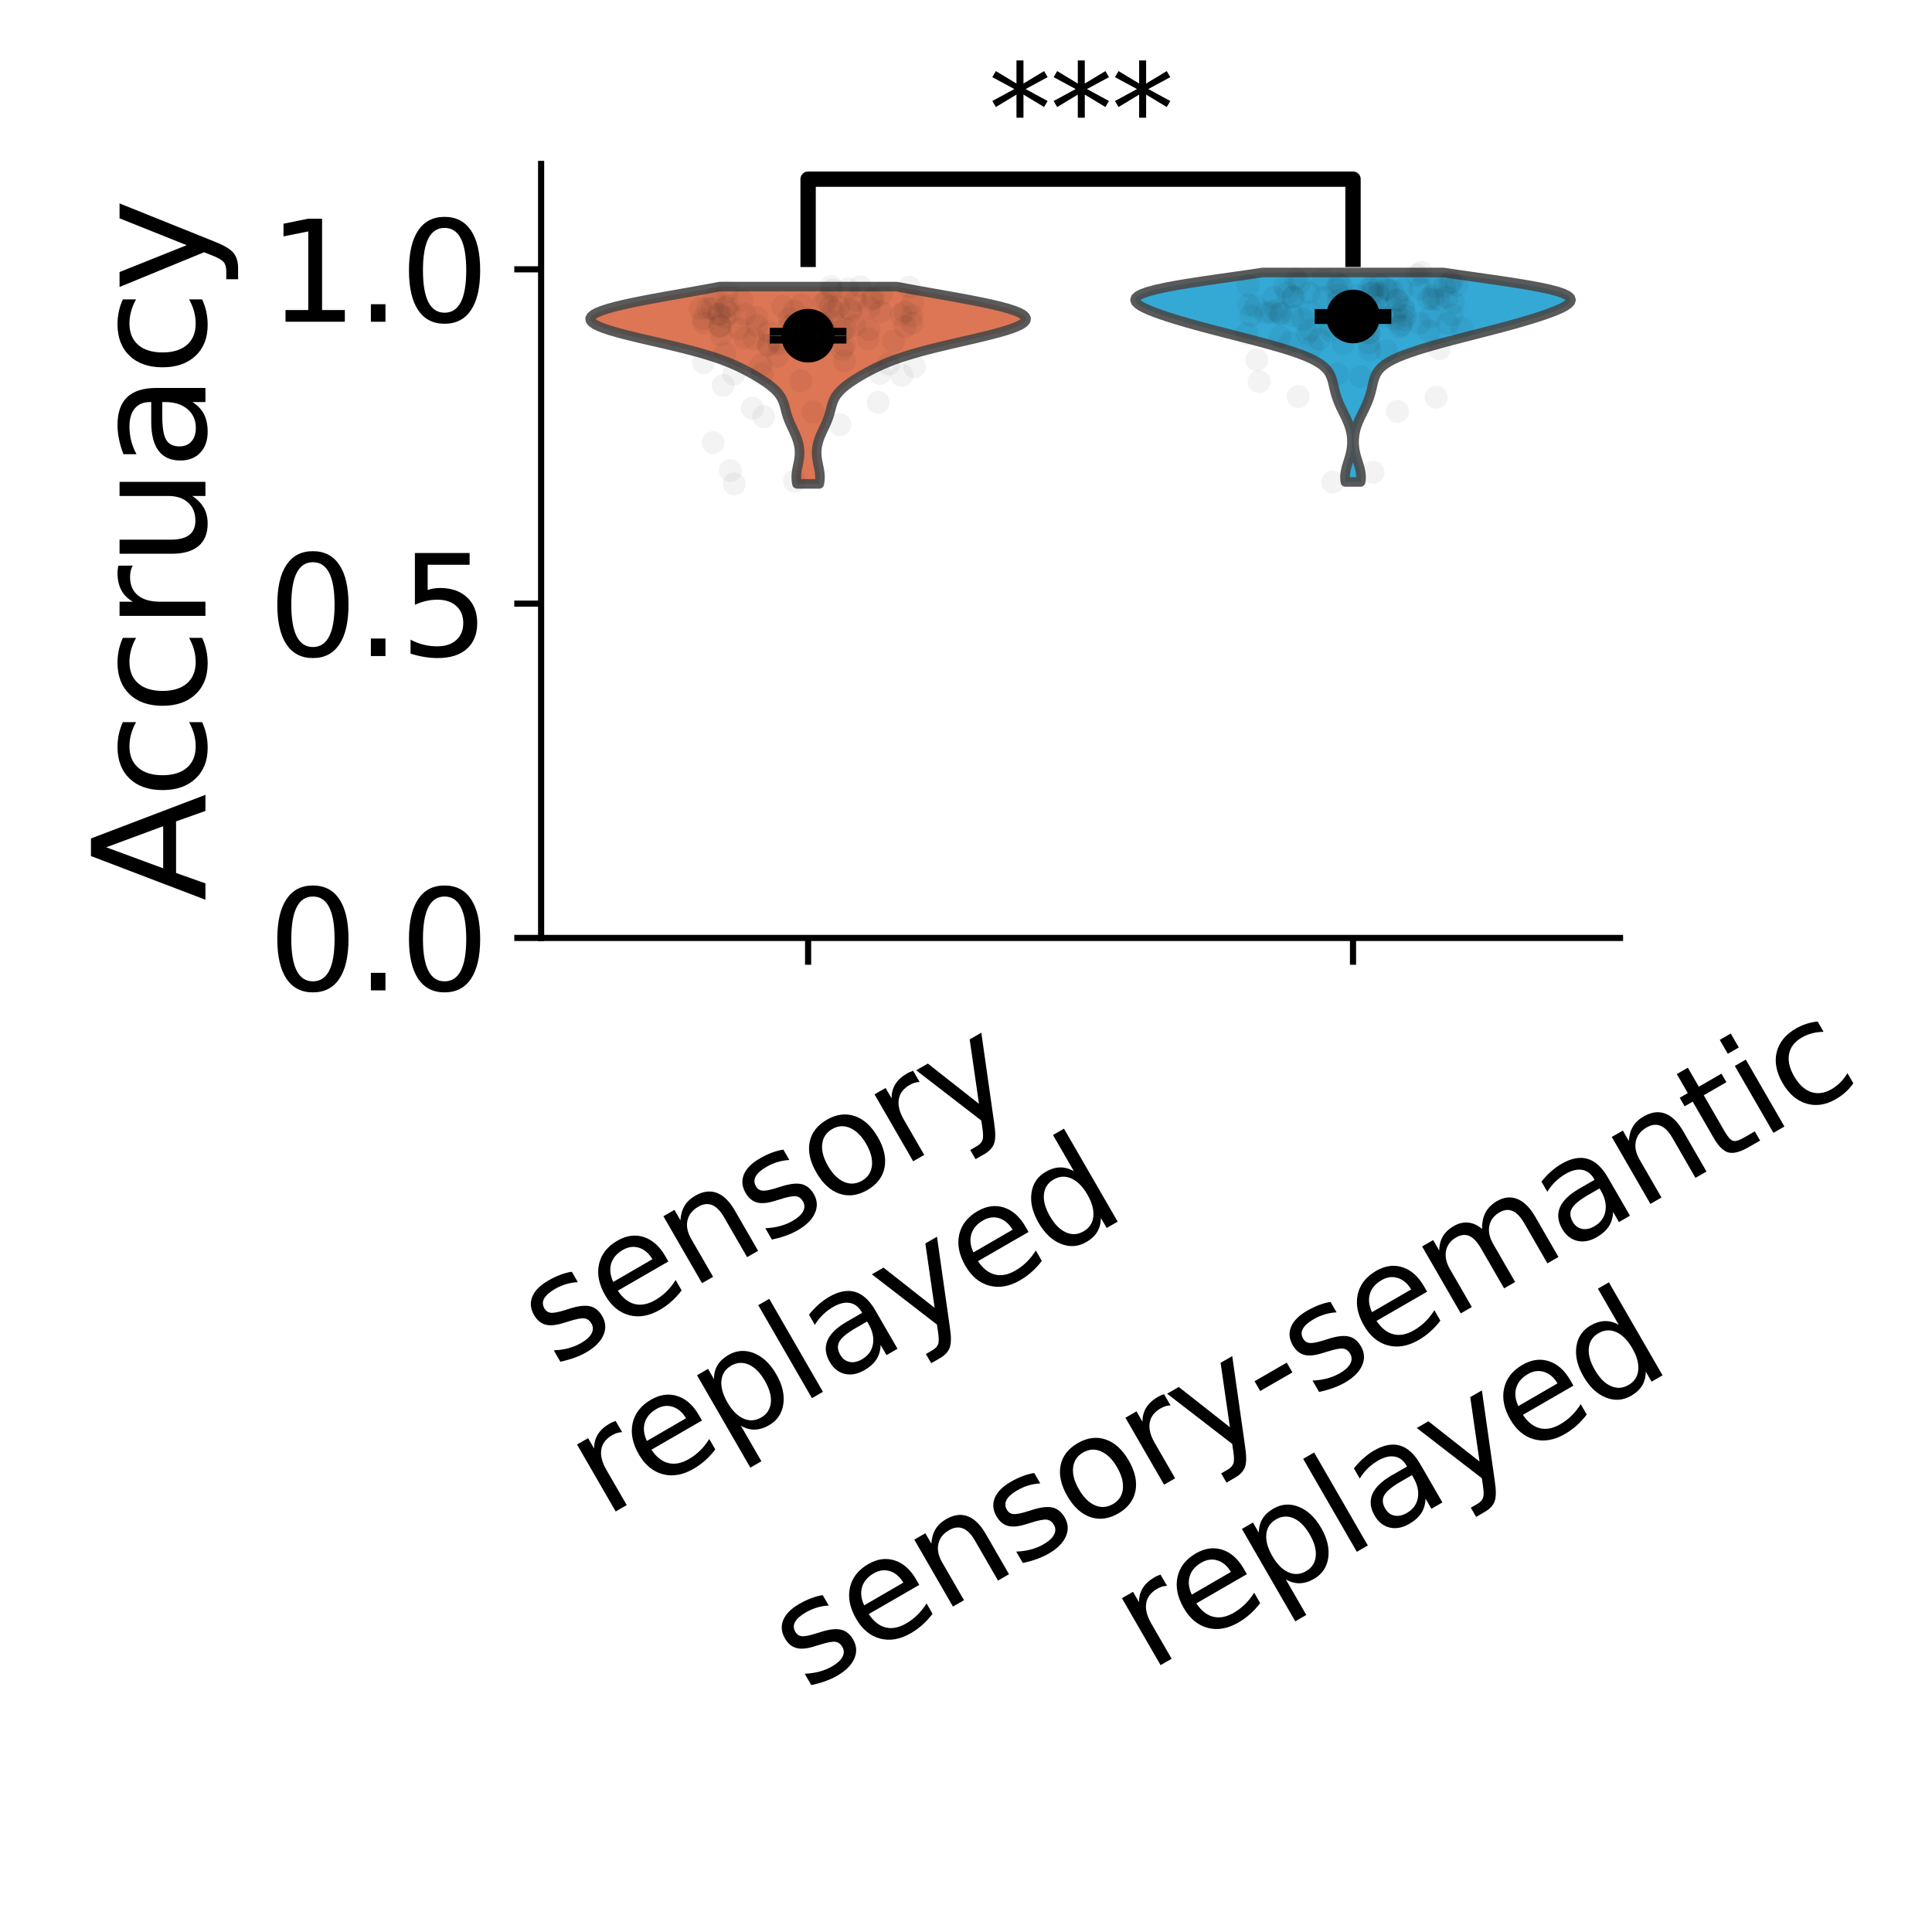 <?xml version="1.0" encoding="utf-8" standalone="no"?>
<!DOCTYPE svg PUBLIC "-//W3C//DTD SVG 1.1//EN"
  "http://www.w3.org/Graphics/SVG/1.1/DTD/svg11.dtd">
<svg xmlns:xlink="http://www.w3.org/1999/xlink" width="252pt" height="252pt" viewBox="0 0 252 252" xmlns="http://www.w3.org/2000/svg" version="1.1">
 <defs>
  <style type="text/css">*{stroke-linejoin: round; stroke-linecap: butt}</style>
 </defs>
 <g id="figure_1">
  <g id="patch_1">
   <path d="M 0 252 
L 252 252 
L 252 0 
L 0 0 
L 0 252 
z
" style="fill: none"/>
  </g>
  <g id="axes_1">
   <g id="patch_2">
    <path d="M 70.58 122.341 
L 211.307 122.341 
L 211.307 21.381 
L 70.58 21.381 
L 70.58 122.341 
z
" style="fill: none"/>
   </g>
   <g id="FillBetweenPolyCollection_1">
    <defs>
     <path id="mc93563be0a" d="M 106.858 -188.887 
L 103.955 -188.887 
L 103.907 -189.147 
L 103.876 -189.407 
L 103.861 -189.667 
L 103.864 -189.927 
L 103.882 -190.187 
L 103.914 -190.447 
L 103.955 -190.707 
L 104.005 -190.966 
L 104.058 -191.226 
L 104.113 -191.486 
L 104.164 -191.746 
L 104.211 -192.006 
L 104.248 -192.266 
L 104.276 -192.526 
L 104.291 -192.786 
L 104.293 -193.045 
L 104.281 -193.305 
L 104.255 -193.565 
L 104.215 -193.825 
L 104.16 -194.085 
L 104.093 -194.345 
L 104.013 -194.605 
L 103.922 -194.865 
L 103.821 -195.124 
L 103.712 -195.384 
L 103.596 -195.644 
L 103.477 -195.904 
L 103.355 -196.164 
L 103.233 -196.424 
L 103.114 -196.684 
L 103 -196.944 
L 102.893 -197.203 
L 102.794 -197.463 
L 102.704 -197.723 
L 102.623 -197.983 
L 102.549 -198.243 
L 102.48 -198.503 
L 102.414 -198.763 
L 102.345 -199.023 
L 102.27 -199.282 
L 102.182 -199.542 
L 102.078 -199.802 
L 101.952 -200.062 
L 101.8 -200.322 
L 101.618 -200.582 
L 101.405 -200.842 
L 101.16 -201.102 
L 100.882 -201.361 
L 100.573 -201.621 
L 100.235 -201.881 
L 99.871 -202.141 
L 99.483 -202.401 
L 99.074 -202.661 
L 98.646 -202.921 
L 98.199 -203.181 
L 97.733 -203.44 
L 97.244 -203.7 
L 96.731 -203.96 
L 96.188 -204.22 
L 95.609 -204.48 
L 94.988 -204.74 
L 94.32 -205 
L 93.597 -205.26 
L 92.817 -205.519 
L 91.977 -205.779 
L 91.075 -206.039 
L 90.114 -206.299 
L 89.099 -206.559 
L 88.038 -206.819 
L 86.941 -207.079 
L 85.82 -207.339 
L 84.693 -207.598 
L 83.574 -207.858 
L 82.484 -208.118 
L 81.442 -208.378 
L 80.467 -208.638 
L 79.578 -208.898 
L 78.794 -209.158 
L 78.132 -209.418 
L 77.607 -209.677 
L 77.234 -209.937 
L 77.021 -210.197 
L 76.977 -210.457 
L 77.106 -210.717 
L 77.41 -210.977 
L 77.888 -211.237 
L 78.533 -211.497 
L 79.336 -211.756 
L 80.287 -212.016 
L 81.37 -212.276 
L 82.569 -212.536 
L 83.864 -212.796 
L 85.234 -213.056 
L 86.659 -213.316 
L 88.115 -213.576 
L 89.583 -213.835 
L 91.041 -214.095 
L 92.47 -214.355 
L 93.854 -214.615 
L 116.958 -214.615 
L 116.958 -214.615 
L 118.342 -214.355 
L 119.772 -214.095 
L 121.23 -213.835 
L 122.697 -213.576 
L 124.154 -213.316 
L 125.578 -213.056 
L 126.949 -212.796 
L 128.244 -212.536 
L 129.442 -212.276 
L 130.526 -212.016 
L 131.476 -211.756 
L 132.28 -211.497 
L 132.925 -211.237 
L 133.402 -210.977 
L 133.707 -210.717 
L 133.836 -210.457 
L 133.792 -210.197 
L 133.579 -209.937 
L 133.205 -209.677 
L 132.681 -209.418 
L 132.019 -209.158 
L 131.235 -208.898 
L 130.346 -208.638 
L 129.371 -208.378 
L 128.328 -208.118 
L 127.238 -207.858 
L 126.12 -207.598 
L 124.992 -207.339 
L 123.872 -207.079 
L 122.775 -206.819 
L 121.713 -206.559 
L 120.698 -206.299 
L 119.738 -206.039 
L 118.836 -205.779 
L 117.995 -205.519 
L 117.215 -205.26 
L 116.493 -205 
L 115.824 -204.74 
L 115.204 -204.48 
L 114.625 -204.22 
L 114.082 -203.96 
L 113.568 -203.7 
L 113.08 -203.44 
L 112.614 -203.181 
L 112.167 -202.921 
L 111.738 -202.661 
L 111.33 -202.401 
L 110.942 -202.141 
L 110.578 -201.881 
L 110.24 -201.621 
L 109.931 -201.361 
L 109.653 -201.102 
L 109.408 -200.842 
L 109.195 -200.582 
L 109.013 -200.322 
L 108.861 -200.062 
L 108.735 -199.802 
L 108.63 -199.542 
L 108.543 -199.282 
L 108.468 -199.023 
L 108.399 -198.763 
L 108.332 -198.503 
L 108.264 -198.243 
L 108.19 -197.983 
L 108.108 -197.723 
L 108.019 -197.463 
L 107.92 -197.203 
L 107.813 -196.944 
L 107.699 -196.684 
L 107.58 -196.424 
L 107.458 -196.164 
L 107.336 -195.904 
L 107.216 -195.644 
L 107.101 -195.384 
L 106.991 -195.124 
L 106.891 -194.865 
L 106.8 -194.605 
L 106.72 -194.345 
L 106.652 -194.085 
L 106.598 -193.825 
L 106.558 -193.565 
L 106.531 -193.305 
L 106.519 -193.045 
L 106.521 -192.786 
L 106.537 -192.526 
L 106.564 -192.266 
L 106.602 -192.006 
L 106.648 -191.746 
L 106.7 -191.486 
L 106.754 -191.226 
L 106.808 -190.966 
L 106.857 -190.707 
L 106.899 -190.447 
L 106.93 -190.187 
L 106.949 -189.927 
L 106.951 -189.667 
L 106.937 -189.407 
L 106.906 -189.147 
L 106.858 -188.887 
z
" style="stroke: #484848; stroke-opacity: 0.9; stroke-width: 1.25"/>
    </defs>
    <g clip-path="url(#p16280dd534)">
     <use xlink:href="#mc93563be0a" x="0" y="252" style="fill: #d86743; fill-opacity: 0.9; stroke: #484848; stroke-opacity: 0.9; stroke-width: 1.25"/>
    </g>
   </g>
   <g id="FillBetweenPolyCollection_2">
    <defs>
     <path id="med24e482bd" d="M 177.475 -189.138 
L 175.486 -189.138 
L 175.452 -189.414 
L 175.436 -189.69 
L 175.441 -189.966 
L 175.465 -190.242 
L 175.508 -190.518 
L 175.566 -190.794 
L 175.638 -191.07 
L 175.719 -191.346 
L 175.805 -191.622 
L 175.892 -191.898 
L 175.978 -192.174 
L 176.058 -192.45 
L 176.131 -192.726 
L 176.195 -193.001 
L 176.248 -193.277 
L 176.29 -193.553 
L 176.32 -193.829 
L 176.338 -194.105 
L 176.344 -194.381 
L 176.338 -194.657 
L 176.32 -194.933 
L 176.289 -195.209 
L 176.246 -195.485 
L 176.19 -195.761 
L 176.12 -196.037 
L 176.038 -196.313 
L 175.944 -196.589 
L 175.839 -196.865 
L 175.723 -197.141 
L 175.599 -197.417 
L 175.469 -197.693 
L 175.334 -197.969 
L 175.197 -198.245 
L 175.061 -198.521 
L 174.927 -198.796 
L 174.798 -199.072 
L 174.676 -199.348 
L 174.562 -199.624 
L 174.455 -199.9 
L 174.358 -200.176 
L 174.269 -200.452 
L 174.188 -200.728 
L 174.114 -201.004 
L 174.045 -201.28 
L 173.98 -201.556 
L 173.916 -201.832 
L 173.85 -202.108 
L 173.777 -202.384 
L 173.693 -202.66 
L 173.59 -202.936 
L 173.462 -203.212 
L 173.3 -203.488 
L 173.095 -203.764 
L 172.838 -204.04 
L 172.522 -204.316 
L 172.139 -204.591 
L 171.685 -204.867 
L 171.155 -205.143 
L 170.55 -205.419 
L 169.87 -205.695 
L 169.12 -205.971 
L 168.303 -206.247 
L 167.426 -206.523 
L 166.496 -206.799 
L 165.521 -207.075 
L 164.509 -207.351 
L 163.469 -207.627 
L 162.408 -207.903 
L 161.335 -208.179 
L 160.257 -208.455 
L 159.183 -208.731 
L 158.12 -209.007 
L 157.075 -209.283 
L 156.055 -209.559 
L 155.065 -209.835 
L 154.109 -210.111 
L 153.192 -210.386 
L 152.318 -210.662 
L 151.492 -210.938 
L 150.721 -211.214 
L 150.015 -211.49 
L 149.386 -211.766 
L 148.852 -212.042 
L 148.435 -212.318 
L 148.159 -212.594 
L 148.051 -212.87 
L 148.138 -213.146 
L 148.444 -213.422 
L 148.988 -213.698 
L 149.779 -213.974 
L 150.818 -214.25 
L 152.094 -214.526 
L 153.584 -214.802 
L 155.253 -215.078 
L 157.061 -215.354 
L 158.958 -215.63 
L 160.893 -215.906 
L 162.815 -216.181 
L 164.678 -216.457 
L 188.283 -216.457 
L 188.283 -216.457 
L 190.146 -216.181 
L 192.068 -215.906 
L 194.003 -215.63 
L 195.9 -215.354 
L 197.708 -215.078 
L 199.377 -214.802 
L 200.867 -214.526 
L 202.143 -214.25 
L 203.182 -213.974 
L 203.973 -213.698 
L 204.517 -213.422 
L 204.823 -213.146 
L 204.91 -212.87 
L 204.802 -212.594 
L 204.526 -212.318 
L 204.109 -212.042 
L 203.575 -211.766 
L 202.946 -211.49 
L 202.24 -211.214 
L 201.469 -210.938 
L 200.643 -210.662 
L 199.769 -210.386 
L 198.852 -210.111 
L 197.896 -209.835 
L 196.906 -209.559 
L 195.886 -209.283 
L 194.841 -209.007 
L 193.778 -208.731 
L 192.704 -208.455 
L 191.626 -208.179 
L 190.553 -207.903 
L 189.492 -207.627 
L 188.452 -207.351 
L 187.44 -207.075 
L 186.465 -206.799 
L 185.535 -206.523 
L 184.658 -206.247 
L 183.841 -205.971 
L 183.091 -205.695 
L 182.411 -205.419 
L 181.806 -205.143 
L 181.276 -204.867 
L 180.822 -204.591 
L 180.439 -204.316 
L 180.123 -204.04 
L 179.866 -203.764 
L 179.661 -203.488 
L 179.499 -203.212 
L 179.371 -202.936 
L 179.268 -202.66 
L 179.184 -202.384 
L 179.111 -202.108 
L 179.045 -201.832 
L 178.981 -201.556 
L 178.916 -201.28 
L 178.847 -201.004 
L 178.773 -200.728 
L 178.692 -200.452 
L 178.603 -200.176 
L 178.506 -199.9 
L 178.399 -199.624 
L 178.285 -199.348 
L 178.163 -199.072 
L 178.034 -198.796 
L 177.9 -198.521 
L 177.764 -198.245 
L 177.627 -197.969 
L 177.492 -197.693 
L 177.362 -197.417 
L 177.238 -197.141 
L 177.122 -196.865 
L 177.017 -196.589 
L 176.923 -196.313 
L 176.841 -196.037 
L 176.771 -195.761 
L 176.715 -195.485 
L 176.672 -195.209 
L 176.641 -194.933 
L 176.623 -194.657 
L 176.617 -194.381 
L 176.623 -194.105 
L 176.641 -193.829 
L 176.671 -193.553 
L 176.713 -193.277 
L 176.766 -193.001 
L 176.83 -192.726 
L 176.903 -192.45 
L 176.983 -192.174 
L 177.069 -191.898 
L 177.156 -191.622 
L 177.242 -191.346 
L 177.323 -191.07 
L 177.395 -190.794 
L 177.453 -190.518 
L 177.496 -190.242 
L 177.52 -189.966 
L 177.525 -189.69 
L 177.509 -189.414 
L 177.475 -189.138 
z
" style="stroke: #484848; stroke-opacity: 0.9; stroke-width: 1.25"/>
    </defs>
    <g clip-path="url(#p16280dd534)">
     <use xlink:href="#med24e482bd" x="0" y="252" style="fill: #1ea0d1; fill-opacity: 0.9; stroke: #484848; stroke-opacity: 0.9; stroke-width: 1.25"/>
    </g>
   </g>
   <g id="matplotlib.axis_1">
    <g id="xtick_1">
     <g id="line2d_1">
      <defs>
       <path id="m0b2cbef5c7" d="M 0 0 
L 0 3.5 
" style="stroke: #000000; stroke-width: 0.8"/>
      </defs>
      <g>
       <use xlink:href="#m0b2cbef5c7" x="105.406" y="122.341" style="stroke: #000000; stroke-width: 0.8"/>
      </g>
     </g>
     <g id="text_1">
      <!-- sensory -->
      <g transform="translate(72.408 178.433) rotate(-30) scale(0.18 -0.18)">
       <defs>
        <path id="DejaVuSans-73" d="M 2834 3397 
L 2834 2853 
Q 2591 2978 2328 3040 
Q 2066 3103 1784 3103 
Q 1356 3103 1142 2972 
Q 928 2841 928 2578 
Q 928 2378 1081 2264 
Q 1234 2150 1697 2047 
L 1894 2003 
Q 2506 1872 2764 1633 
Q 3022 1394 3022 966 
Q 3022 478 2636 193 
Q 2250 -91 1575 -91 
Q 1294 -91 989 -36 
Q 684 19 347 128 
L 347 722 
Q 666 556 975 473 
Q 1284 391 1588 391 
Q 1994 391 2212 530 
Q 2431 669 2431 922 
Q 2431 1156 2273 1281 
Q 2116 1406 1581 1522 
L 1381 1569 
Q 847 1681 609 1914 
Q 372 2147 372 2553 
Q 372 3047 722 3315 
Q 1072 3584 1716 3584 
Q 2034 3584 2315 3537 
Q 2597 3491 2834 3397 
z
" transform="scale(0.016)"/>
        <path id="DejaVuSans-65" d="M 3597 1894 
L 3597 1613 
L 953 1613 
Q 991 1019 1311 708 
Q 1631 397 2203 397 
Q 2534 397 2845 478 
Q 3156 559 3463 722 
L 3463 178 
Q 3153 47 2828 -22 
Q 2503 -91 2169 -91 
Q 1331 -91 842 396 
Q 353 884 353 1716 
Q 353 2575 817 3079 
Q 1281 3584 2069 3584 
Q 2775 3584 3186 3129 
Q 3597 2675 3597 1894 
z
M 3022 2063 
Q 3016 2534 2758 2815 
Q 2500 3097 2075 3097 
Q 1594 3097 1305 2825 
Q 1016 2553 972 2059 
L 3022 2063 
z
" transform="scale(0.016)"/>
        <path id="DejaVuSans-6e" d="M 3513 2113 
L 3513 0 
L 2938 0 
L 2938 2094 
Q 2938 2591 2744 2837 
Q 2550 3084 2163 3084 
Q 1697 3084 1428 2787 
Q 1159 2491 1159 1978 
L 1159 0 
L 581 0 
L 581 3500 
L 1159 3500 
L 1159 2956 
Q 1366 3272 1645 3428 
Q 1925 3584 2291 3584 
Q 2894 3584 3203 3211 
Q 3513 2838 3513 2113 
z
" transform="scale(0.016)"/>
        <path id="DejaVuSans-6f" d="M 1959 3097 
Q 1497 3097 1228 2736 
Q 959 2375 959 1747 
Q 959 1119 1226 758 
Q 1494 397 1959 397 
Q 2419 397 2687 759 
Q 2956 1122 2956 1747 
Q 2956 2369 2687 2733 
Q 2419 3097 1959 3097 
z
M 1959 3584 
Q 2709 3584 3137 3096 
Q 3566 2609 3566 1747 
Q 3566 888 3137 398 
Q 2709 -91 1959 -91 
Q 1206 -91 779 398 
Q 353 888 353 1747 
Q 353 2609 779 3096 
Q 1206 3584 1959 3584 
z
" transform="scale(0.016)"/>
        <path id="DejaVuSans-72" d="M 2631 2963 
Q 2534 3019 2420 3045 
Q 2306 3072 2169 3072 
Q 1681 3072 1420 2755 
Q 1159 2438 1159 1844 
L 1159 0 
L 581 0 
L 581 3500 
L 1159 3500 
L 1159 2956 
Q 1341 3275 1631 3429 
Q 1922 3584 2338 3584 
Q 2397 3584 2469 3576 
Q 2541 3569 2628 3553 
L 2631 2963 
z
" transform="scale(0.016)"/>
        <path id="DejaVuSans-79" d="M 2059 -325 
Q 1816 -950 1584 -1140 
Q 1353 -1331 966 -1331 
L 506 -1331 
L 506 -850 
L 844 -850 
Q 1081 -850 1212 -737 
Q 1344 -625 1503 -206 
L 1606 56 
L 191 3500 
L 800 3500 
L 1894 763 
L 2988 3500 
L 3597 3500 
L 2059 -325 
z
" transform="scale(0.016)"/>
       </defs>
       <use xlink:href="#DejaVuSans-73"/>
       <use xlink:href="#DejaVuSans-65" transform="translate(52.1 0)"/>
       <use xlink:href="#DejaVuSans-6e" transform="translate(113.623 0)"/>
       <use xlink:href="#DejaVuSans-73" transform="translate(177.002 0)"/>
       <use xlink:href="#DejaVuSans-6f" transform="translate(229.102 0)"/>
       <use xlink:href="#DejaVuSans-72" transform="translate(290.283 0)"/>
       <use xlink:href="#DejaVuSans-79" transform="translate(331.396 0)"/>
      </g>
      <!-- replayed -->
      <g transform="translate(78.857 197.984) rotate(-30) scale(0.18 -0.18)">
       <defs>
        <path id="DejaVuSans-70" d="M 1159 525 
L 1159 -1331 
L 581 -1331 
L 581 3500 
L 1159 3500 
L 1159 2969 
Q 1341 3281 1617 3432 
Q 1894 3584 2278 3584 
Q 2916 3584 3314 3078 
Q 3713 2572 3713 1747 
Q 3713 922 3314 415 
Q 2916 -91 2278 -91 
Q 1894 -91 1617 61 
Q 1341 213 1159 525 
z
M 3116 1747 
Q 3116 2381 2855 2742 
Q 2594 3103 2138 3103 
Q 1681 3103 1420 2742 
Q 1159 2381 1159 1747 
Q 1159 1113 1420 752 
Q 1681 391 2138 391 
Q 2594 391 2855 752 
Q 3116 1113 3116 1747 
z
" transform="scale(0.016)"/>
        <path id="DejaVuSans-6c" d="M 603 4863 
L 1178 4863 
L 1178 0 
L 603 0 
L 603 4863 
z
" transform="scale(0.016)"/>
        <path id="DejaVuSans-61" d="M 2194 1759 
Q 1497 1759 1228 1600 
Q 959 1441 959 1056 
Q 959 750 1161 570 
Q 1363 391 1709 391 
Q 2188 391 2477 730 
Q 2766 1069 2766 1631 
L 2766 1759 
L 2194 1759 
z
M 3341 1997 
L 3341 0 
L 2766 0 
L 2766 531 
Q 2569 213 2275 61 
Q 1981 -91 1556 -91 
Q 1019 -91 701 211 
Q 384 513 384 1019 
Q 384 1609 779 1909 
Q 1175 2209 1959 2209 
L 2766 2209 
L 2766 2266 
Q 2766 2663 2505 2880 
Q 2244 3097 1772 3097 
Q 1472 3097 1187 3025 
Q 903 2953 641 2809 
L 641 3341 
Q 956 3463 1253 3523 
Q 1550 3584 1831 3584 
Q 2591 3584 2966 3190 
Q 3341 2797 3341 1997 
z
" transform="scale(0.016)"/>
        <path id="DejaVuSans-64" d="M 2906 2969 
L 2906 4863 
L 3481 4863 
L 3481 0 
L 2906 0 
L 2906 525 
Q 2725 213 2448 61 
Q 2172 -91 1784 -91 
Q 1150 -91 751 415 
Q 353 922 353 1747 
Q 353 2572 751 3078 
Q 1150 3584 1784 3584 
Q 2172 3584 2448 3432 
Q 2725 3281 2906 2969 
z
M 947 1747 
Q 947 1113 1208 752 
Q 1469 391 1925 391 
Q 2381 391 2643 752 
Q 2906 1113 2906 1747 
Q 2906 2381 2643 2742 
Q 2381 3103 1925 3103 
Q 1469 3103 1208 2742 
Q 947 2381 947 1747 
z
" transform="scale(0.016)"/>
       </defs>
       <use xlink:href="#DejaVuSans-72"/>
       <use xlink:href="#DejaVuSans-65" transform="translate(38.863 0)"/>
       <use xlink:href="#DejaVuSans-70" transform="translate(100.387 0)"/>
       <use xlink:href="#DejaVuSans-6c" transform="translate(163.863 0)"/>
       <use xlink:href="#DejaVuSans-61" transform="translate(191.646 0)"/>
       <use xlink:href="#DejaVuSans-79" transform="translate(252.926 0)"/>
       <use xlink:href="#DejaVuSans-65" transform="translate(312.105 0)"/>
       <use xlink:href="#DejaVuSans-64" transform="translate(373.629 0)"/>
      </g>
     </g>
    </g>
    <g id="xtick_2">
     <g id="line2d_2">
      <g>
       <use xlink:href="#m0b2cbef5c7" x="176.48" y="122.341" style="stroke: #000000; stroke-width: 0.8"/>
      </g>
     </g>
     <g id="text_2">
      <!-- sensory-semantic -->
      <g transform="translate(105.136 220.616) rotate(-30) scale(0.18 -0.18)">
       <defs>
        <path id="DejaVuSans-2d" d="M 313 2009 
L 1997 2009 
L 1997 1497 
L 313 1497 
L 313 2009 
z
" transform="scale(0.016)"/>
        <path id="DejaVuSans-6d" d="M 3328 2828 
Q 3544 3216 3844 3400 
Q 4144 3584 4550 3584 
Q 5097 3584 5394 3201 
Q 5691 2819 5691 2113 
L 5691 0 
L 5113 0 
L 5113 2094 
Q 5113 2597 4934 2840 
Q 4756 3084 4391 3084 
Q 3944 3084 3684 2787 
Q 3425 2491 3425 1978 
L 3425 0 
L 2847 0 
L 2847 2094 
Q 2847 2600 2669 2842 
Q 2491 3084 2119 3084 
Q 1678 3084 1418 2786 
Q 1159 2488 1159 1978 
L 1159 0 
L 581 0 
L 581 3500 
L 1159 3500 
L 1159 2956 
Q 1356 3278 1631 3431 
Q 1906 3584 2284 3584 
Q 2666 3584 2933 3390 
Q 3200 3197 3328 2828 
z
" transform="scale(0.016)"/>
        <path id="DejaVuSans-74" d="M 1172 4494 
L 1172 3500 
L 2356 3500 
L 2356 3053 
L 1172 3053 
L 1172 1153 
Q 1172 725 1289 603 
Q 1406 481 1766 481 
L 2356 481 
L 2356 0 
L 1766 0 
Q 1100 0 847 248 
Q 594 497 594 1153 
L 594 3053 
L 172 3053 
L 172 3500 
L 594 3500 
L 594 4494 
L 1172 4494 
z
" transform="scale(0.016)"/>
        <path id="DejaVuSans-69" d="M 603 3500 
L 1178 3500 
L 1178 0 
L 603 0 
L 603 3500 
z
M 603 4863 
L 1178 4863 
L 1178 4134 
L 603 4134 
L 603 4863 
z
" transform="scale(0.016)"/>
        <path id="DejaVuSans-63" d="M 3122 3366 
L 3122 2828 
Q 2878 2963 2633 3030 
Q 2388 3097 2138 3097 
Q 1578 3097 1268 2742 
Q 959 2388 959 1747 
Q 959 1106 1268 751 
Q 1578 397 2138 397 
Q 2388 397 2633 464 
Q 2878 531 3122 666 
L 3122 134 
Q 2881 22 2623 -34 
Q 2366 -91 2075 -91 
Q 1284 -91 818 406 
Q 353 903 353 1747 
Q 353 2603 823 3093 
Q 1294 3584 2113 3584 
Q 2378 3584 2631 3529 
Q 2884 3475 3122 3366 
z
" transform="scale(0.016)"/>
       </defs>
       <use xlink:href="#DejaVuSans-73"/>
       <use xlink:href="#DejaVuSans-65" transform="translate(52.1 0)"/>
       <use xlink:href="#DejaVuSans-6e" transform="translate(113.623 0)"/>
       <use xlink:href="#DejaVuSans-73" transform="translate(177.002 0)"/>
       <use xlink:href="#DejaVuSans-6f" transform="translate(229.102 0)"/>
       <use xlink:href="#DejaVuSans-72" transform="translate(290.283 0)"/>
       <use xlink:href="#DejaVuSans-79" transform="translate(331.396 0)"/>
       <use xlink:href="#DejaVuSans-2d" transform="translate(388.826 0)"/>
       <use xlink:href="#DejaVuSans-73" transform="translate(424.91 0)"/>
       <use xlink:href="#DejaVuSans-65" transform="translate(477.01 0)"/>
       <use xlink:href="#DejaVuSans-6d" transform="translate(538.533 0)"/>
       <use xlink:href="#DejaVuSans-61" transform="translate(635.945 0)"/>
       <use xlink:href="#DejaVuSans-6e" transform="translate(697.225 0)"/>
       <use xlink:href="#DejaVuSans-74" transform="translate(760.604 0)"/>
       <use xlink:href="#DejaVuSans-69" transform="translate(799.812 0)"/>
       <use xlink:href="#DejaVuSans-63" transform="translate(827.596 0)"/>
      </g>
      <!-- replayed -->
      <g transform="translate(149.931 218.028) rotate(-30) scale(0.18 -0.18)">
       <use xlink:href="#DejaVuSans-72"/>
       <use xlink:href="#DejaVuSans-65" transform="translate(38.863 0)"/>
       <use xlink:href="#DejaVuSans-70" transform="translate(100.387 0)"/>
       <use xlink:href="#DejaVuSans-6c" transform="translate(163.863 0)"/>
       <use xlink:href="#DejaVuSans-61" transform="translate(191.646 0)"/>
       <use xlink:href="#DejaVuSans-79" transform="translate(252.926 0)"/>
       <use xlink:href="#DejaVuSans-65" transform="translate(312.105 0)"/>
       <use xlink:href="#DejaVuSans-64" transform="translate(373.629 0)"/>
      </g>
     </g>
    </g>
   </g>
   <g id="matplotlib.axis_2">
    <g id="ytick_1">
     <g id="line2d_3">
      <defs>
       <path id="mfdb28a7986" d="M 0 0 
L -3.5 0 
" style="stroke: #000000; stroke-width: 0.8"/>
      </defs>
      <g>
       <use xlink:href="#mfdb28a7986" x="70.58" y="122.341" style="stroke: #000000; stroke-width: 0.8"/>
      </g>
     </g>
     <g id="text_3">
      <!-- 0.0 -->
      <g transform="translate(34.954 129.179) scale(0.18 -0.18)">
       <defs>
        <path id="DejaVuSans-30" d="M 2034 4250 
Q 1547 4250 1301 3770 
Q 1056 3291 1056 2328 
Q 1056 1369 1301 889 
Q 1547 409 2034 409 
Q 2525 409 2770 889 
Q 3016 1369 3016 2328 
Q 3016 3291 2770 3770 
Q 2525 4250 2034 4250 
z
M 2034 4750 
Q 2819 4750 3233 4129 
Q 3647 3509 3647 2328 
Q 3647 1150 3233 529 
Q 2819 -91 2034 -91 
Q 1250 -91 836 529 
Q 422 1150 422 2328 
Q 422 3509 836 4129 
Q 1250 4750 2034 4750 
z
" transform="scale(0.016)"/>
        <path id="DejaVuSans-2e" d="M 684 794 
L 1344 794 
L 1344 0 
L 684 0 
L 684 794 
z
" transform="scale(0.016)"/>
       </defs>
       <use xlink:href="#DejaVuSans-30"/>
       <use xlink:href="#DejaVuSans-2e" transform="translate(63.623 0)"/>
       <use xlink:href="#DejaVuSans-30" transform="translate(95.41 0)"/>
      </g>
     </g>
    </g>
    <g id="ytick_2">
     <g id="line2d_4">
      <g>
       <use xlink:href="#mfdb28a7986" x="70.58" y="78.735" style="stroke: #000000; stroke-width: 0.8"/>
      </g>
     </g>
     <g id="text_4">
      <!-- 0.5 -->
      <g transform="translate(34.954 85.573) scale(0.18 -0.18)">
       <defs>
        <path id="DejaVuSans-35" d="M 691 4666 
L 3169 4666 
L 3169 4134 
L 1269 4134 
L 1269 2991 
Q 1406 3038 1543 3061 
Q 1681 3084 1819 3084 
Q 2600 3084 3056 2656 
Q 3513 2228 3513 1497 
Q 3513 744 3044 326 
Q 2575 -91 1722 -91 
Q 1428 -91 1123 -41 
Q 819 9 494 109 
L 494 744 
Q 775 591 1075 516 
Q 1375 441 1709 441 
Q 2250 441 2565 725 
Q 2881 1009 2881 1497 
Q 2881 1984 2565 2268 
Q 2250 2553 1709 2553 
Q 1456 2553 1204 2497 
Q 953 2441 691 2322 
L 691 4666 
z
" transform="scale(0.016)"/>
       </defs>
       <use xlink:href="#DejaVuSans-30"/>
       <use xlink:href="#DejaVuSans-2e" transform="translate(63.623 0)"/>
       <use xlink:href="#DejaVuSans-35" transform="translate(95.41 0)"/>
      </g>
     </g>
    </g>
    <g id="ytick_3">
     <g id="line2d_5">
      <g>
       <use xlink:href="#mfdb28a7986" x="70.58" y="35.128" style="stroke: #000000; stroke-width: 0.8"/>
      </g>
     </g>
     <g id="text_5">
      <!-- 1.0 -->
      <g transform="translate(34.954 41.967) scale(0.18 -0.18)">
       <defs>
        <path id="DejaVuSans-31" d="M 794 531 
L 1825 531 
L 1825 4091 
L 703 3866 
L 703 4441 
L 1819 4666 
L 2450 4666 
L 2450 531 
L 3481 531 
L 3481 0 
L 794 0 
L 794 531 
z
" transform="scale(0.016)"/>
       </defs>
       <use xlink:href="#DejaVuSans-31"/>
       <use xlink:href="#DejaVuSans-2e" transform="translate(63.623 0)"/>
       <use xlink:href="#DejaVuSans-30" transform="translate(95.41 0)"/>
      </g>
     </g>
    </g>
    <g id="text_6">
     <!-- Accruacy -->
     <g transform="translate(26.795 117.517) rotate(-90) scale(0.2 -0.2)">
      <defs>
       <path id="DejaVuSans-41" d="M 2188 4044 
L 1331 1722 
L 3047 1722 
L 2188 4044 
z
M 1831 4666 
L 2547 4666 
L 4325 0 
L 3669 0 
L 3244 1197 
L 1141 1197 
L 716 0 
L 50 0 
L 1831 4666 
z
" transform="scale(0.016)"/>
       <path id="DejaVuSans-75" d="M 544 1381 
L 544 3500 
L 1119 3500 
L 1119 1403 
Q 1119 906 1312 657 
Q 1506 409 1894 409 
Q 2359 409 2629 706 
Q 2900 1003 2900 1516 
L 2900 3500 
L 3475 3500 
L 3475 0 
L 2900 0 
L 2900 538 
Q 2691 219 2414 64 
Q 2138 -91 1772 -91 
Q 1169 -91 856 284 
Q 544 659 544 1381 
z
M 1991 3584 
L 1991 3584 
z
" transform="scale(0.016)"/>
      </defs>
      <use xlink:href="#DejaVuSans-41"/>
      <use xlink:href="#DejaVuSans-63" transform="translate(66.658 0)"/>
      <use xlink:href="#DejaVuSans-63" transform="translate(121.639 0)"/>
      <use xlink:href="#DejaVuSans-72" transform="translate(176.619 0)"/>
      <use xlink:href="#DejaVuSans-75" transform="translate(217.732 0)"/>
      <use xlink:href="#DejaVuSans-61" transform="translate(281.111 0)"/>
      <use xlink:href="#DejaVuSans-63" transform="translate(342.391 0)"/>
      <use xlink:href="#DejaVuSans-79" transform="translate(397.371 0)"/>
     </g>
    </g>
   </g>
   <g id="line2d_6">
    <path d="M 105.406 33.833 
L 105.406 23.368 
L 176.48 23.368 
L 176.48 33.833 
" style="fill: none; stroke: #000000; stroke-width: 2; stroke-linecap: square"/>
   </g>
   <g id="patch_3">
    <path d="M 70.58 122.341 
L 70.58 21.381 
" style="fill: none; stroke: #000000; stroke-width: 0.8; stroke-linejoin: miter; stroke-linecap: square"/>
   </g>
   <g id="patch_4">
    <path d="M 70.58 122.341 
L 211.307 122.341 
" style="fill: none; stroke: #000000; stroke-width: 0.8; stroke-linejoin: miter; stroke-linecap: square"/>
   </g>
   <g id="PathCollection_1">
    <defs>
     <path id="m6c30779140" d="M 0 1.5 
C 0.398 1.5 0.779 1.342 1.061 1.061 
C 1.342 0.779 1.5 0.398 1.5 0 
C 1.5 -0.398 1.342 -0.779 1.061 -1.061 
C 0.779 -1.342 0.398 -1.5 0 -1.5 
C -0.398 -1.5 -0.779 -1.342 -1.061 -1.061 
C -1.342 -0.779 -1.5 -0.398 -1.5 0 
C -1.5 0.398 -1.342 0.779 -1.061 1.061 
C -0.779 1.342 -0.398 1.5 0 1.5 
z
"/>
    </defs>
    <g clip-path="url(#p16280dd534)">
     <use xlink:href="#m6c30779140" x="106.794" y="42.018" style="fill-opacity: 0.05"/>
     <use xlink:href="#m6c30779140" x="111.524" y="42.432" style="fill-opacity: 0.05"/>
     <use xlink:href="#m6c30779140" x="108.328" y="40.001" style="fill-opacity: 0.05"/>
     <use xlink:href="#m6c30779140" x="106.682" y="43.381" style="fill-opacity: 0.05"/>
     <use xlink:href="#m6c30779140" x="103.236" y="43.795" style="fill-opacity: 0.05"/>
     <use xlink:href="#m6c30779140" x="109.554" y="55.394" style="fill-opacity: 0.05"/>
     <use xlink:href="#m6c30779140" x="103.632" y="62.753" style="fill-opacity: 0.05"/>
     <use xlink:href="#m6c30779140" x="116.544" y="44.482" style="fill-opacity: 0.05"/>
     <use xlink:href="#m6c30779140" x="118.588" y="37.439" style="fill-opacity: 0.05"/>
     <use xlink:href="#m6c30779140" x="102.093" y="39.99" style="fill-opacity: 0.05"/>
     <use xlink:href="#m6c30779140" x="113.7" y="39.086" style="fill-opacity: 0.05"/>
     <use xlink:href="#m6c30779140" x="106.228" y="45.038" style="fill-opacity: 0.05"/>
     <use xlink:href="#m6c30779140" x="107.341" y="43.228" style="fill-opacity: 0.05"/>
     <use xlink:href="#m6c30779140" x="117.506" y="41.048" style="fill-opacity: 0.05"/>
     <use xlink:href="#m6c30779140" x="93.211" y="38.922" style="fill-opacity: 0.05"/>
     <use xlink:href="#m6c30779140" x="93.669" y="40.972" style="fill-opacity: 0.05"/>
     <use xlink:href="#m6c30779140" x="91.766" y="47.284" style="fill-opacity: 0.05"/>
     <use xlink:href="#m6c30779140" x="114.863" y="40.644" style="fill-opacity: 0.05"/>
     <use xlink:href="#m6c30779140" x="113.314" y="42.977" style="fill-opacity: 0.05"/>
     <use xlink:href="#m6c30779140" x="115.926" y="47.469" style="fill-opacity: 0.05"/>
     <use xlink:href="#m6c30779140" x="119.013" y="39.565" style="fill-opacity: 0.05"/>
     <use xlink:href="#m6c30779140" x="113.911" y="38.868" style="fill-opacity: 0.05"/>
     <use xlink:href="#m6c30779140" x="104.311" y="42.618" style="fill-opacity: 0.05"/>
     <use xlink:href="#m6c30779140" x="113.382" y="40.121" style="fill-opacity: 0.05"/>
     <use xlink:href="#m6c30779140" x="94.554" y="41.397" style="fill-opacity: 0.05"/>
     <use xlink:href="#m6c30779140" x="109.384" y="40.023" style="fill-opacity: 0.05"/>
     <use xlink:href="#m6c30779140" x="95.267" y="61.379" style="fill-opacity: 0.05"/>
     <use xlink:href="#m6c30779140" x="118.048" y="42.618" style="fill-opacity: 0.05"/>
     <use xlink:href="#m6c30779140" x="106.027" y="45.31" style="fill-opacity: 0.05"/>
     <use xlink:href="#m6c30779140" x="102.98" y="42.596" style="fill-opacity: 0.05"/>
     <use xlink:href="#m6c30779140" x="98.713" y="41.408" style="fill-opacity: 0.05"/>
     <use xlink:href="#m6c30779140" x="113.203" y="44.177" style="fill-opacity: 0.05"/>
     <use xlink:href="#m6c30779140" x="104.16" y="43.283" style="fill-opacity: 0.05"/>
     <use xlink:href="#m6c30779140" x="107.352" y="42.138" style="fill-opacity: 0.05"/>
     <use xlink:href="#m6c30779140" x="91.726" y="41.582" style="fill-opacity: 0.05"/>
     <use xlink:href="#m6c30779140" x="108.751" y="40.557" style="fill-opacity: 0.05"/>
     <use xlink:href="#m6c30779140" x="108.593" y="37.832" style="fill-opacity: 0.05"/>
     <use xlink:href="#m6c30779140" x="108.731" y="41.974" style="fill-opacity: 0.05"/>
     <use xlink:href="#m6c30779140" x="118.022" y="40.666" style="fill-opacity: 0.05"/>
     <use xlink:href="#m6c30779140" x="110.575" y="37.701" style="fill-opacity: 0.05"/>
     <use xlink:href="#m6c30779140" x="101.412" y="46.477" style="fill-opacity: 0.05"/>
     <use xlink:href="#m6c30779140" x="103.616" y="40.579" style="fill-opacity: 0.05"/>
     <use xlink:href="#m6c30779140" x="111.025" y="40.634" style="fill-opacity: 0.05"/>
     <use xlink:href="#m6c30779140" x="92.904" y="40.23" style="fill-opacity: 0.05"/>
     <use xlink:href="#m6c30779140" x="110.147" y="45.038" style="fill-opacity: 0.05"/>
     <use xlink:href="#m6c30779140" x="110.258" y="42.857" style="fill-opacity: 0.05"/>
     <use xlink:href="#m6c30779140" x="97.173" y="41.004" style="fill-opacity: 0.05"/>
     <use xlink:href="#m6c30779140" x="94.857" y="38.072" style="fill-opacity: 0.05"/>
     <use xlink:href="#m6c30779140" x="100.159" y="44.929" style="fill-opacity: 0.05"/>
     <use xlink:href="#m6c30779140" x="101.532" y="44.449" style="fill-opacity: 0.05"/>
     <use xlink:href="#m6c30779140" x="107.402" y="39.554" style="fill-opacity: 0.05"/>
     <use xlink:href="#m6c30779140" x="103.661" y="42.127" style="fill-opacity: 0.05"/>
     <use xlink:href="#m6c30779140" x="119.291" y="47.84" style="fill-opacity: 0.05"/>
     <use xlink:href="#m6c30779140" x="94.093" y="43.642" style="fill-opacity: 0.05"/>
     <use xlink:href="#m6c30779140" x="97.13" y="44.078" style="fill-opacity: 0.05"/>
     <use xlink:href="#m6c30779140" x="95.777" y="63.113" style="fill-opacity: 0.05"/>
     <use xlink:href="#m6c30779140" x="109.759" y="43.217" style="fill-opacity: 0.05"/>
     <use xlink:href="#m6c30779140" x="98.393" y="44.22" style="fill-opacity: 0.05"/>
     <use xlink:href="#m6c30779140" x="104.449" y="49.682" style="fill-opacity: 0.05"/>
     <use xlink:href="#m6c30779140" x="98.14" y="53.247" style="fill-opacity: 0.05"/>
     <use xlink:href="#m6c30779140" x="95.711" y="48.766" style="fill-opacity: 0.05"/>
     <use xlink:href="#m6c30779140" x="94.329" y="50.271" style="fill-opacity: 0.05"/>
     <use xlink:href="#m6c30779140" x="109.851" y="45.561" style="fill-opacity: 0.05"/>
     <use xlink:href="#m6c30779140" x="95.12" y="40.819" style="fill-opacity: 0.05"/>
     <use xlink:href="#m6c30779140" x="96.78" y="39.184" style="fill-opacity: 0.05"/>
     <use xlink:href="#m6c30779140" x="101.674" y="44.863" style="fill-opacity: 0.05"/>
     <use xlink:href="#m6c30779140" x="114.532" y="52.494" style="fill-opacity: 0.05"/>
     <use xlink:href="#m6c30779140" x="93.952" y="42.53" style="fill-opacity: 0.05"/>
     <use xlink:href="#m6c30779140" x="115.014" y="38.355" style="fill-opacity: 0.05"/>
     <use xlink:href="#m6c30779140" x="93.924" y="41.004" style="fill-opacity: 0.05"/>
     <use xlink:href="#m6c30779140" x="118.952" y="41.2" style="fill-opacity: 0.05"/>
     <use xlink:href="#m6c30779140" x="104.515" y="39.74" style="fill-opacity: 0.05"/>
     <use xlink:href="#m6c30779140" x="118.96" y="42.138" style="fill-opacity: 0.05"/>
     <use xlink:href="#m6c30779140" x="108.387" y="37.385" style="fill-opacity: 0.05"/>
     <use xlink:href="#m6c30779140" x="112.209" y="37.396" style="fill-opacity: 0.05"/>
     <use xlink:href="#m6c30779140" x="92.306" y="40.241" style="fill-opacity: 0.05"/>
     <use xlink:href="#m6c30779140" x="99.232" y="47.665" style="fill-opacity: 0.05"/>
     <use xlink:href="#m6c30779140" x="94.609" y="40.099" style="fill-opacity: 0.05"/>
     <use xlink:href="#m6c30779140" x="99.611" y="54.348" style="fill-opacity: 0.05"/>
     <use xlink:href="#m6c30779140" x="94.567" y="46.052" style="fill-opacity: 0.05"/>
     <use xlink:href="#m6c30779140" x="100.232" y="45.081" style="fill-opacity: 0.05"/>
     <use xlink:href="#m6c30779140" x="102.969" y="41.56" style="fill-opacity: 0.05"/>
     <use xlink:href="#m6c30779140" x="93.015" y="57.738" style="fill-opacity: 0.05"/>
     <use xlink:href="#m6c30779140" x="110.878" y="40.317" style="fill-opacity: 0.05"/>
     <use xlink:href="#m6c30779140" x="107.3" y="42.52" style="fill-opacity: 0.05"/>
     <use xlink:href="#m6c30779140" x="98.736" y="42.465" style="fill-opacity: 0.05"/>
     <use xlink:href="#m6c30779140" x="106.067" y="53.726" style="fill-opacity: 0.05"/>
     <use xlink:href="#m6c30779140" x="93.862" y="42.53" style="fill-opacity: 0.05"/>
     <use xlink:href="#m6c30779140" x="107.565" y="43.032" style="fill-opacity: 0.05"/>
     <use xlink:href="#m6c30779140" x="117.611" y="48.951" style="fill-opacity: 0.05"/>
     <use xlink:href="#m6c30779140" x="100.248" y="43.272" style="fill-opacity: 0.05"/>
     <use xlink:href="#m6c30779140" x="110.166" y="47.065" style="fill-opacity: 0.05"/>
     <use xlink:href="#m6c30779140" x="94.938" y="39.925" style="fill-opacity: 0.05"/>
     <use xlink:href="#m6c30779140" x="111.556" y="39.14" style="fill-opacity: 0.05"/>
     <use xlink:href="#m6c30779140" x="99.419" y="48.777" style="fill-opacity: 0.05"/>
     <use xlink:href="#m6c30779140" x="96.4" y="42.857" style="fill-opacity: 0.05"/>
     <use xlink:href="#m6c30779140" x="107.866" y="39.216" style="fill-opacity: 0.05"/>
     <use xlink:href="#m6c30779140" x="91.763" y="42.073" style="fill-opacity: 0.05"/>
     <use xlink:href="#m6c30779140" x="114.758" y="48.712" style="fill-opacity: 0.05"/>
     <use xlink:href="#m6c30779140" x="91.325" y="40.241" style="fill-opacity: 0.05"/>
    </g>
   </g>
   <g id="PathCollection_2">
    <g clip-path="url(#p16280dd534)">
     <use xlink:href="#m6c30779140" x="181.536" y="37.865" style="fill-opacity: 0.05"/>
     <use xlink:href="#m6c30779140" x="169.942" y="41.647" style="fill-opacity: 0.05"/>
     <use xlink:href="#m6c30779140" x="183.167" y="40.47" style="fill-opacity: 0.05"/>
     <use xlink:href="#m6c30779140" x="189.62" y="39.456" style="fill-opacity: 0.05"/>
     <use xlink:href="#m6c30779140" x="169.338" y="51.731" style="fill-opacity: 0.05"/>
     <use xlink:href="#m6c30779140" x="178.646" y="43.413" style="fill-opacity: 0.05"/>
     <use xlink:href="#m6c30779140" x="179.097" y="61.608" style="fill-opacity: 0.05"/>
     <use xlink:href="#m6c30779140" x="178.535" y="44.743" style="fill-opacity: 0.05"/>
     <use xlink:href="#m6c30779140" x="168.608" y="38.748" style="fill-opacity: 0.05"/>
     <use xlink:href="#m6c30779140" x="189.352" y="36.764" style="fill-opacity: 0.05"/>
     <use xlink:href="#m6c30779140" x="174.977" y="37.243" style="fill-opacity: 0.05"/>
     <use xlink:href="#m6c30779140" x="186.329" y="38.966" style="fill-opacity: 0.05"/>
     <use xlink:href="#m6c30779140" x="182.152" y="39.064" style="fill-opacity: 0.05"/>
     <use xlink:href="#m6c30779140" x="170.722" y="38.181" style="fill-opacity: 0.05"/>
     <use xlink:href="#m6c30779140" x="185.402" y="35.543" style="fill-opacity: 0.05"/>
     <use xlink:href="#m6c30779140" x="173.538" y="43.076" style="fill-opacity: 0.05"/>
     <use xlink:href="#m6c30779140" x="187.315" y="51.808" style="fill-opacity: 0.05"/>
     <use xlink:href="#m6c30779140" x="178.791" y="38.224" style="fill-opacity: 0.05"/>
     <use xlink:href="#m6c30779140" x="187.333" y="37.439" style="fill-opacity: 0.05"/>
     <use xlink:href="#m6c30779140" x="181.954" y="41.626" style="fill-opacity: 0.05"/>
     <use xlink:href="#m6c30779140" x="182.884" y="37.81" style="fill-opacity: 0.05"/>
     <use xlink:href="#m6c30779140" x="176.518" y="39.522" style="fill-opacity: 0.05"/>
     <use xlink:href="#m6c30779140" x="189.447" y="41.07" style="fill-opacity: 0.05"/>
     <use xlink:href="#m6c30779140" x="180.574" y="41.32" style="fill-opacity: 0.05"/>
     <use xlink:href="#m6c30779140" x="174.316" y="37.636" style="fill-opacity: 0.05"/>
     <use xlink:href="#m6c30779140" x="179.505" y="40.732" style="fill-opacity: 0.05"/>
     <use xlink:href="#m6c30779140" x="162.811" y="39.772" style="fill-opacity: 0.05"/>
     <use xlink:href="#m6c30779140" x="170.839" y="43.032" style="fill-opacity: 0.05"/>
     <use xlink:href="#m6c30779140" x="181.034" y="37.832" style="fill-opacity: 0.05"/>
     <use xlink:href="#m6c30779140" x="170.512" y="43.512" style="fill-opacity: 0.05"/>
     <use xlink:href="#m6c30779140" x="179.836" y="38.235" style="fill-opacity: 0.05"/>
     <use xlink:href="#m6c30779140" x="174.455" y="48.766" style="fill-opacity: 0.05"/>
     <use xlink:href="#m6c30779140" x="166.117" y="38.802" style="fill-opacity: 0.05"/>
     <use xlink:href="#m6c30779140" x="170.746" y="40.623" style="fill-opacity: 0.05"/>
     <use xlink:href="#m6c30779140" x="178.47" y="43.435" style="fill-opacity: 0.05"/>
     <use xlink:href="#m6c30779140" x="179.064" y="37.483" style="fill-opacity: 0.05"/>
     <use xlink:href="#m6c30779140" x="178.594" y="37.581" style="fill-opacity: 0.05"/>
     <use xlink:href="#m6c30779140" x="180.836" y="45.725" style="fill-opacity: 0.05"/>
     <use xlink:href="#m6c30779140" x="180.805" y="37.647" style="fill-opacity: 0.05"/>
     <use xlink:href="#m6c30779140" x="174.531" y="39.195" style="fill-opacity: 0.05"/>
     <use xlink:href="#m6c30779140" x="187.754" y="45.485" style="fill-opacity: 0.05"/>
     <use xlink:href="#m6c30779140" x="172.715" y="38.78" style="fill-opacity: 0.05"/>
     <use xlink:href="#m6c30779140" x="174.657" y="38.486" style="fill-opacity: 0.05"/>
     <use xlink:href="#m6c30779140" x="187.623" y="39.118" style="fill-opacity: 0.05"/>
     <use xlink:href="#m6c30779140" x="185.185" y="42.171" style="fill-opacity: 0.05"/>
     <use xlink:href="#m6c30779140" x="182.277" y="39.227" style="fill-opacity: 0.05"/>
     <use xlink:href="#m6c30779140" x="165.115" y="40.797" style="fill-opacity: 0.05"/>
     <use xlink:href="#m6c30779140" x="188.406" y="37.352" style="fill-opacity: 0.05"/>
     <use xlink:href="#m6c30779140" x="182.571" y="42.639" style="fill-opacity: 0.05"/>
     <use xlink:href="#m6c30779140" x="190.663" y="42.803" style="fill-opacity: 0.05"/>
     <use xlink:href="#m6c30779140" x="166.514" y="40.47" style="fill-opacity: 0.05"/>
     <use xlink:href="#m6c30779140" x="186.946" y="38.998" style="fill-opacity: 0.05"/>
     <use xlink:href="#m6c30779140" x="166.885" y="40.873" style="fill-opacity: 0.05"/>
     <use xlink:href="#m6c30779140" x="179.766" y="38.573" style="fill-opacity: 0.05"/>
     <use xlink:href="#m6c30779140" x="165.786" y="40.743" style="fill-opacity: 0.05"/>
     <use xlink:href="#m6c30779140" x="186.374" y="43.163" style="fill-opacity: 0.05"/>
     <use xlink:href="#m6c30779140" x="185.217" y="37.657" style="fill-opacity: 0.05"/>
     <use xlink:href="#m6c30779140" x="178.445" y="42.552" style="fill-opacity: 0.05"/>
     <use xlink:href="#m6c30779140" x="173.842" y="62.862" style="fill-opacity: 0.05"/>
     <use xlink:href="#m6c30779140" x="164.232" y="49.78" style="fill-opacity: 0.05"/>
     <use xlink:href="#m6c30779140" x="182.093" y="40.677" style="fill-opacity: 0.05"/>
     <use xlink:href="#m6c30779140" x="175.16" y="44.852" style="fill-opacity: 0.05"/>
     <use xlink:href="#m6c30779140" x="182.793" y="42.4" style="fill-opacity: 0.05"/>
     <use xlink:href="#m6c30779140" x="186.897" y="38.551" style="fill-opacity: 0.05"/>
     <use xlink:href="#m6c30779140" x="189.999" y="37.232" style="fill-opacity: 0.05"/>
     <use xlink:href="#m6c30779140" x="186.596" y="41.331" style="fill-opacity: 0.05"/>
     <use xlink:href="#m6c30779140" x="162.599" y="43.533" style="fill-opacity: 0.05"/>
     <use xlink:href="#m6c30779140" x="172.5" y="36.491" style="fill-opacity: 0.05"/>
     <use xlink:href="#m6c30779140" x="183.019" y="41.724" style="fill-opacity: 0.05"/>
     <use xlink:href="#m6c30779140" x="167.145" y="40.939" style="fill-opacity: 0.05"/>
     <use xlink:href="#m6c30779140" x="177.079" y="38.54" style="fill-opacity: 0.05"/>
     <use xlink:href="#m6c30779140" x="163.81" y="39.979" style="fill-opacity: 0.05"/>
     <use xlink:href="#m6c30779140" x="167.952" y="38.203" style="fill-opacity: 0.05"/>
     <use xlink:href="#m6c30779140" x="162.792" y="37.265" style="fill-opacity: 0.05"/>
     <use xlink:href="#m6c30779140" x="184.83" y="35.88" style="fill-opacity: 0.05"/>
     <use xlink:href="#m6c30779140" x="168.632" y="41.19" style="fill-opacity: 0.05"/>
     <use xlink:href="#m6c30779140" x="172.084" y="44.253" style="fill-opacity: 0.05"/>
     <use xlink:href="#m6c30779140" x="188.651" y="38.748" style="fill-opacity: 0.05"/>
     <use xlink:href="#m6c30779140" x="182.292" y="53.661" style="fill-opacity: 0.05"/>
     <use xlink:href="#m6c30779140" x="163.171" y="41.179" style="fill-opacity: 0.05"/>
     <use xlink:href="#m6c30779140" x="166.948" y="43.904" style="fill-opacity: 0.05"/>
     <use xlink:href="#m6c30779140" x="179.934" y="37.178" style="fill-opacity: 0.05"/>
     <use xlink:href="#m6c30779140" x="178.676" y="45.67" style="fill-opacity: 0.05"/>
     <use xlink:href="#m6c30779140" x="169.029" y="36.404" style="fill-opacity: 0.05"/>
     <use xlink:href="#m6c30779140" x="188.825" y="42.171" style="fill-opacity: 0.05"/>
     <use xlink:href="#m6c30779140" x="179.721" y="39.816" style="fill-opacity: 0.05"/>
     <use xlink:href="#m6c30779140" x="177.494" y="49.137" style="fill-opacity: 0.05"/>
     <use xlink:href="#m6c30779140" x="179.037" y="38.203" style="fill-opacity: 0.05"/>
     <use xlink:href="#m6c30779140" x="183.023" y="40.067" style="fill-opacity: 0.05"/>
     <use xlink:href="#m6c30779140" x="171.134" y="45.19" style="fill-opacity: 0.05"/>
     <use xlink:href="#m6c30779140" x="173.587" y="42.509" style="fill-opacity: 0.05"/>
     <use xlink:href="#m6c30779140" x="168.231" y="44.678" style="fill-opacity: 0.05"/>
     <use xlink:href="#m6c30779140" x="167.559" y="37.45" style="fill-opacity: 0.05"/>
     <use xlink:href="#m6c30779140" x="189.114" y="36.905" style="fill-opacity: 0.05"/>
     <use xlink:href="#m6c30779140" x="183.291" y="41.19" style="fill-opacity: 0.05"/>
     <use xlink:href="#m6c30779140" x="176.209" y="41.604" style="fill-opacity: 0.05"/>
     <use xlink:href="#m6c30779140" x="168.731" y="38.737" style="fill-opacity: 0.05"/>
     <use xlink:href="#m6c30779140" x="169.497" y="36.873" style="fill-opacity: 0.05"/>
     <use xlink:href="#m6c30779140" x="163.915" y="46.935" style="fill-opacity: 0.05"/>
     <use xlink:href="#m6c30779140" x="174.616" y="36.982" style="fill-opacity: 0.05"/>
    </g>
   </g>
   <g id="text_7">
    <!-- *** -->
    <g transform="translate(128.943 20.04) scale(0.16 -0.16)">
     <defs>
      <path id="DejaVuSans-2a" d="M 3009 3897 
L 1888 3291 
L 3009 2681 
L 2828 2375 
L 1778 3009 
L 1778 1831 
L 1422 1831 
L 1422 3009 
L 372 2375 
L 191 2681 
L 1313 3291 
L 191 3897 
L 372 4206 
L 1422 3572 
L 1422 4750 
L 1778 4750 
L 1778 3572 
L 2828 4206 
L 3009 3897 
z
" transform="scale(0.016)"/>
     </defs>
     <use xlink:href="#DejaVuSans-2a"/>
     <use xlink:href="#DejaVuSans-2a" transform="translate(50 0)"/>
     <use xlink:href="#DejaVuSans-2a" transform="translate(100 0)"/>
    </g>
   </g>
   <g id="LineCollection_1">
    <path d="M 105.406 44.312 
L 105.406 43.258 
" clip-path="url(#p16280dd534)" style="fill: none; stroke: #000000; stroke-width: 2"/>
    <path d="M 176.48 41.752 
L 176.48 40.81 
" clip-path="url(#p16280dd534)" style="fill: none; stroke: #000000; stroke-width: 2"/>
   </g>
   <g id="line2d_7">
    <defs>
     <path id="m69148c9fa4" d="M 5 0 
L -5 -0 
" style="stroke: #000000"/>
    </defs>
    <g clip-path="url(#p16280dd534)">
     <use xlink:href="#m69148c9fa4" x="105.406" y="44.312" style="stroke: #000000"/>
     <use xlink:href="#m69148c9fa4" x="176.48" y="41.752" style="stroke: #000000"/>
    </g>
   </g>
   <g id="line2d_8">
    <g clip-path="url(#p16280dd534)">
     <use xlink:href="#m69148c9fa4" x="105.406" y="43.258" style="stroke: #000000"/>
     <use xlink:href="#m69148c9fa4" x="176.48" y="40.81" style="stroke: #000000"/>
    </g>
   </g>
   <g id="line2d_9">
    <defs>
     <path id="m226d84342a" d="M 0 3 
C 0.796 3 1.559 2.684 2.121 2.121 
C 2.684 1.559 3 0.796 3 0 
C 3 -0.796 2.684 -1.559 2.121 -2.121 
C 1.559 -2.684 0.796 -3 0 -3 
C -0.796 -3 -1.559 -2.684 -2.121 -2.121 
C -2.684 -1.559 -3 -0.796 -3 0 
C -3 0.796 -2.684 1.559 -2.121 2.121 
C -1.559 2.684 -0.796 3 0 3 
z
" style="stroke: #000000"/>
    </defs>
    <g clip-path="url(#p16280dd534)">
     <use xlink:href="#m226d84342a" x="105.406" y="43.785" style="stroke: #000000"/>
     <use xlink:href="#m226d84342a" x="176.48" y="41.281" style="stroke: #000000"/>
    </g>
   </g>
  </g>
 </g>
 <defs>
  <clipPath id="p16280dd534">
   <rect x="70.58" y="21.381" width="140.727" height="100.96"/>
  </clipPath>
 </defs>
</svg>
